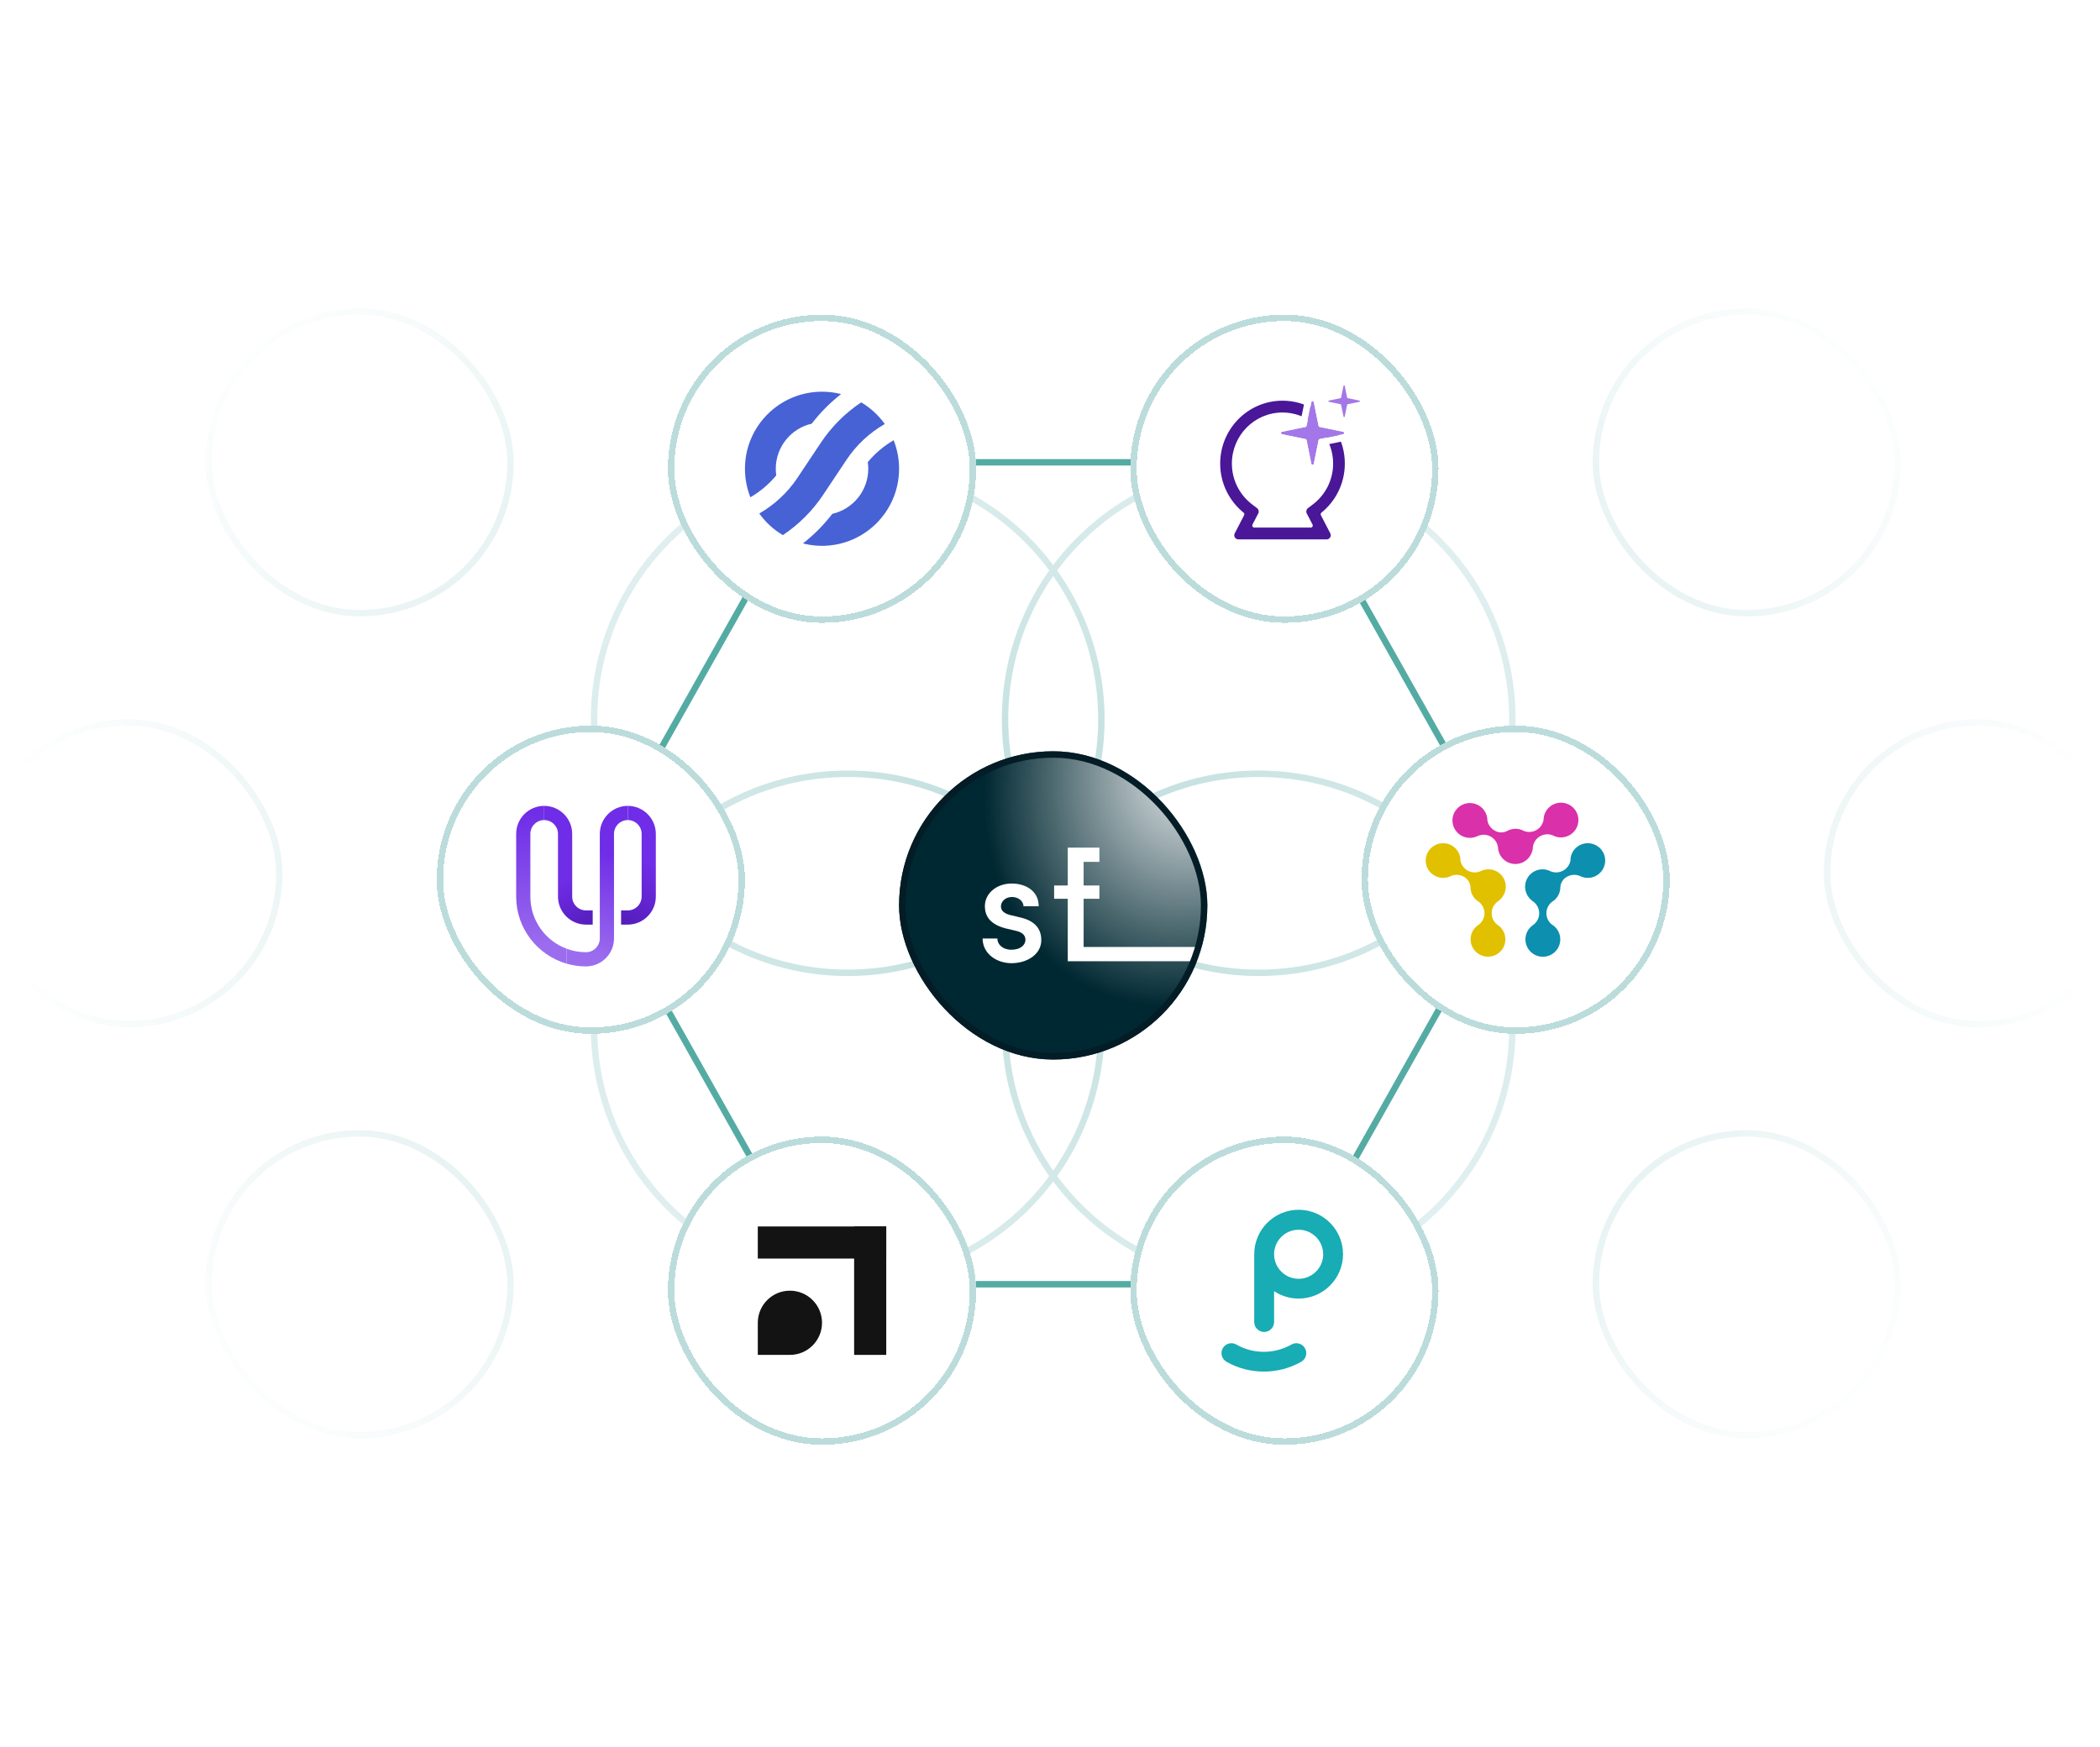 <svg width="327" height="272" viewBox="0 0 327 272" fill="none" xmlns="http://www.w3.org/2000/svg">
<g clip-path="url(#clip0_1039_16179)">
<mask id="mask0_1039_16179" style="mask-type:alpha" maskUnits="userSpaceOnUse" x="0" y="0" width="327" height="272">
<rect width="327" height="272" fill="url(#paint0_radial_1039_16179)"/>
</mask>
<g mask="url(#mask0_1039_16179)">
<circle cx="196" cy="160" r="39.5" stroke="#BCDCDC"/>
<circle cx="132" cy="160" r="39.5" stroke="#BCDCDC"/>
<circle cx="196" cy="112" r="39.5" stroke="#BCDCDC"/>
<circle cx="132" cy="112" r="39.5" stroke="#BCDCDC"/>
<g filter="url(#filter0_dd_1039_16179)">
<rect x="-40" y="48" width="48" height="48" rx="24" fill="white"/>
<rect x="-39.5" y="48.5" width="47" height="47" rx="23.5" stroke="#BCDCDC"/>
</g>
<rect x="32.5" y="48.5" width="47" height="47" rx="23.5" fill="white"/>
<rect x="32.5" y="48.5" width="47" height="47" rx="23.5" stroke="#BCDCDC"/>
<rect x="248.5" y="48.5" width="47" height="47" rx="23.5" fill="white"/>
<rect x="248.5" y="48.5" width="47" height="47" rx="23.5" stroke="#BCDCDC"/>
<g filter="url(#filter1_dd_1039_16179)">
<rect x="320" y="48" width="48" height="48" rx="24" fill="white"/>
<rect x="320.5" y="48.5" width="47" height="47" rx="23.5" stroke="#BCDCDC"/>
</g>
<rect x="-3.5" y="112.5" width="47" height="47" rx="23.5" fill="white"/>
<rect x="-3.5" y="112.5" width="47" height="47" rx="23.5" stroke="#BCDCDC"/>
<rect x="284.5" y="112.5" width="47" height="47" rx="23.5" fill="white"/>
<rect x="284.5" y="112.5" width="47" height="47" rx="23.5" stroke="#BCDCDC"/>
<rect x="-39.5" y="176.5" width="47" height="47" rx="23.5" fill="white"/>
<rect x="-39.5" y="176.5" width="47" height="47" rx="23.5" stroke="#BCDCDC"/>
<rect x="32.5" y="176.5" width="47" height="47" rx="23.5" fill="white"/>
<rect x="32.5" y="176.5" width="47" height="47" rx="23.5" stroke="#BCDCDC"/>
<rect x="248.5" y="176.5" width="47" height="47" rx="23.5" fill="white"/>
<rect x="248.5" y="176.5" width="47" height="47" rx="23.5" stroke="#BCDCDC"/>
<rect x="320.5" y="176.5" width="47" height="47" rx="23.5" fill="white"/>
<rect x="320.5" y="176.5" width="47" height="47" rx="23.5" stroke="#BCDCDC"/>
</g>
<path d="M128 200L92 136L128 72H200L236 136L200 200H128Z" stroke="#54ABA3"/>
<g filter="url(#filter2_dd_1039_16179)">
<rect x="104" y="48" width="48" height="48" rx="24" fill="white" shape-rendering="crispEdges"/>
<path d="M128 84.001C134.628 84.001 140 78.628 140 72.001C140 70.432 139.699 68.933 139.152 67.56C137.617 68.449 136.254 69.604 135.127 70.969C135.175 71.306 135.2 71.65 135.2 72.001C135.2 75.427 132.806 78.295 129.599 79.022C128.276 80.75 126.74 82.298 125.03 83.63C125.116 83.652 125.203 83.673 125.29 83.693C126.161 83.894 127.068 84.001 128 84.001Z" fill="#4662D5"/>
<path d="M121.902 82.337C124.379 80.686 126.513 78.557 128.174 76.065L131.82 70.596C133.349 68.302 135.388 66.399 137.77 65.031C136.797 63.668 135.545 62.517 134.098 61.662C131.622 63.313 129.487 65.442 127.826 67.933L124.18 73.403C122.651 75.697 120.613 77.6 118.23 78.968C119.204 80.331 120.455 81.481 121.902 82.337Z" fill="#4662D5"/>
<path d="M116.848 76.441C118.383 75.551 119.746 74.396 120.873 73.031C120.825 72.694 120.8 72.35 120.8 72C120.8 68.573 123.194 65.705 126.401 64.978C127.724 63.25 129.261 61.703 130.97 60.37C130.884 60.348 130.797 60.327 130.71 60.307C129.839 60.106 128.932 60 128 60C121.373 60 116 65.373 116 72C116 73.569 116.301 75.067 116.848 76.441Z" fill="#4662D5"/>
<rect x="104.5" y="48.5" width="47" height="47" rx="23.5" stroke="#BCDCDC" shape-rendering="crispEdges"/>
</g>
<g filter="url(#filter3_dd_1039_16179)">
<rect x="176" y="48" width="48" height="48" rx="24" fill="white" shape-rendering="crispEdges"/>
<path d="M203.66 78.142C203.411 78.332 203.335 78.674 203.479 78.953L204.38 80.691C204.491 80.905 204.337 81.162 204.097 81.162H195.312C195.072 81.162 194.918 80.905 195.029 80.691L195.93 78.953C196.074 78.674 195.998 78.332 195.75 78.142L194.951 77.532C193.047 76.077 191.822 73.778 191.822 71.189C191.822 66.798 195.351 63.239 199.705 63.239C201.618 63.239 203.371 63.926 204.736 65.069V62.817C203.269 61.918 201.547 61.4 199.705 61.4C194.345 61.4 190 65.783 190 71.189C190 74.28 191.42 77.036 193.638 78.83C193.759 78.928 193.798 79.099 193.726 79.238L192.265 82.059C192.043 82.487 192.351 83 192.83 83H206.579C207.059 83 207.367 82.487 207.145 82.059L205.684 79.238C205.612 79.099 205.65 78.928 205.771 78.83C207.989 77.036 209.409 74.28 209.409 71.189C209.409 69.463 208.966 67.841 208.188 66.432H206.021C207.004 67.759 207.587 69.405 207.587 71.189C207.587 73.778 206.362 76.077 204.458 77.532L203.66 78.142Z" fill="#491797"/>
<path d="M204.193 61.636C204.236 61.425 204.535 61.425 204.578 61.636L205.327 65.329C205.342 65.407 205.403 65.468 205.48 65.483L209.141 66.238C209.35 66.281 209.35 66.583 209.141 66.626L205.48 67.381C205.403 67.397 205.342 67.458 205.327 67.536L204.578 71.229C204.535 71.44 204.236 71.44 204.193 71.229L203.445 67.536C203.429 67.458 203.369 67.397 203.292 67.381L199.631 66.626C199.421 66.583 199.421 66.281 199.631 66.238L203.292 65.483C203.369 65.468 203.429 65.407 203.445 65.329L204.193 61.636Z" fill="#A477E9"/>
<path fill-rule="evenodd" clip-rule="evenodd" d="M203.445 65.329C203.429 65.407 203.369 65.468 203.292 65.484L199.631 66.238C199.421 66.281 199.421 66.583 199.631 66.627L203.292 67.381C203.369 67.397 203.429 67.458 203.445 67.536L204.193 71.229C204.236 71.44 204.535 71.44 204.578 71.229L205.326 67.536C205.342 67.458 205.402 67.397 205.48 67.381L209.141 66.627C209.35 66.583 209.35 66.281 209.141 66.238L205.48 65.484C205.402 65.468 205.342 65.407 205.326 65.329L204.578 61.636C204.535 61.425 204.236 61.425 204.193 61.636L203.445 65.329ZM206.244 64.558L205.609 61.424C205.337 60.08 203.434 60.08 203.162 61.424L202.527 64.558L199.42 65.198C198.088 65.473 198.088 67.392 199.42 67.667L202.527 68.307L203.162 71.441C203.434 72.785 205.337 72.785 205.609 71.441L206.244 68.307L209.352 67.667C210.683 67.392 210.683 65.473 209.352 65.198L206.244 64.558Z" fill="white"/>
<path d="M209.202 59.079C209.223 58.974 209.373 58.974 209.394 59.079L209.768 60.926C209.776 60.965 209.806 60.995 209.845 61.003L211.675 61.38C211.78 61.402 211.78 61.553 211.675 61.574L209.845 61.952C209.806 61.96 209.776 61.99 209.768 62.029L209.394 63.876C209.373 63.981 209.223 63.981 209.202 63.876L208.827 62.029C208.82 61.99 208.79 61.96 208.751 61.952L206.92 61.574C206.816 61.553 206.816 61.402 206.92 61.38L208.751 61.003C208.79 60.995 208.82 60.965 208.827 60.926L209.202 59.079Z" fill="#A477E9"/>
<rect x="176.5" y="48.5" width="47" height="47" rx="23.5" stroke="#BCDCDC" shape-rendering="crispEdges"/>
</g>
<g filter="url(#filter4_dd_1039_16179)">
<rect x="68" y="112" width="48" height="48" rx="24" fill="white" shape-rendering="crispEdges"/>
<path d="M80.375 128.861V138.631C80.375 143.567 83.687 147.747 88.205 149.067V146.739C84.923 145.508 82.585 142.337 82.585 138.632V128.862C82.585 127.677 83.551 126.711 84.736 126.711V124.501C82.33 124.5 80.375 126.456 80.375 128.861Z" fill="url(#paint1_linear_1039_16179)"/>
<path d="M84.736 124.5V126.71C85.922 126.71 86.888 127.676 86.888 128.861V138.631C86.888 141.035 88.843 142.99 91.246 142.99H92.293V140.78H91.246C90.061 140.78 89.098 139.814 89.098 138.631V128.861C89.098 126.457 87.14 124.5 84.736 124.5Z" fill="url(#paint2_linear_1039_16179)"/>
<path d="M88.205 146.738V149.066C89.171 149.348 90.19 149.5 91.248 149.5C93.654 149.5 95.609 147.545 95.609 145.141V128.861C95.609 127.676 96.575 126.71 97.758 126.71V124.5C95.354 124.5 93.399 126.458 93.399 128.861V145.142C93.399 146.328 92.433 147.291 91.248 147.291C90.177 147.291 89.154 147.096 88.205 146.738Z" fill="url(#paint3_linear_1039_16179)"/>
<path d="M96.713 140.78V142.99H97.758C100.161 142.99 102.122 141.035 102.122 138.631V128.861C102.122 126.458 100.161 124.5 97.758 124.5V126.71C98.946 126.71 99.912 127.676 99.912 128.861V138.631C99.912 139.814 98.946 140.78 97.758 140.78H96.713Z" fill="url(#paint4_linear_1039_16179)"/>
<rect x="68.5" y="112.5" width="47" height="47" rx="23.5" stroke="#BCDCDC" shape-rendering="crispEdges"/>
</g>
<g filter="url(#filter5_dd_1039_16179)">
<g clip-path="url(#clip1_1039_16179)">
<rect x="140" y="112" width="48" height="48" rx="24" fill="#002832"/>
<rect x="140" y="112" width="48" height="48" rx="24" fill="url(#paint5_radial_1039_16179)" style="mix-blend-mode:overlay"/>
<path d="M153 141.156H155.304C155.304 142.085 156.136 142.904 157.483 142.904C158.843 142.904 159.675 142.224 159.675 141.336C159.675 140.559 159.037 140.142 158.163 139.948L156.567 139.573C154.374 138.991 153.361 137.853 153.361 136.104C153.361 134.189 155.109 132.593 157.552 132.593C159.578 132.593 161.743 133.648 161.743 136.132H159.37C159.37 135.271 158.482 134.688 157.608 134.688C156.567 134.688 155.859 135.368 155.859 136.173C155.859 136.909 156.539 137.311 157.274 137.492L159.065 137.922C161.591 138.56 162.146 140.115 162.146 141.391C162.146 143.64 159.925 145 157.496 145C155.304 145 153.042 143.64 153 141.156Z" fill="white"/>
<path d="M168.736 142.474V134.966H171.193V132.898H168.736V129.22H171.193V127H166.266V132.898H164.143V134.966H166.266V144.695H192.315V142.474H168.736Z" fill="white"/>
</g>
<rect x="140.5" y="112.5" width="47" height="47" rx="23.5" stroke="#031C26"/>
</g>
<g filter="url(#filter6_dd_1039_16179)">
<rect x="212" y="112" width="48" height="48" rx="24" fill="white" shape-rendering="crispEdges"/>
<path fill-rule="evenodd" clip-rule="evenodd" d="M231.608 126.767C231.588 126.632 231.577 126.495 231.577 126.359C231.492 125.802 231.233 125.285 230.839 124.88C230.445 124.476 229.934 124.204 229.377 124.103C228.821 124.001 228.247 124.075 227.734 124.314C227.222 124.553 226.797 124.945 226.518 125.436C226.24 125.926 226.121 126.491 226.18 127.052C226.239 127.613 226.472 128.142 226.846 128.564C227.22 128.987 227.717 129.284 228.268 129.412C228.819 129.54 229.396 129.494 229.92 129.28C230.006 129.234 230.095 129.193 230.186 129.158C230.502 129.032 230.843 128.979 231.183 129.003C231.523 129.027 231.853 129.127 232.148 129.296C232.444 129.466 232.697 129.699 232.888 129.98C233.08 130.261 233.206 130.581 233.255 130.917C233.272 131.016 233.28 131.117 233.281 131.217C233.357 131.777 233.608 132.298 233.996 132.708C234.385 133.118 234.893 133.397 235.449 133.505C236.005 133.613 236.581 133.545 237.096 133.31C237.61 133.075 238.039 132.686 238.32 132.196C238.556 131.785 238.687 131.323 238.704 130.85C238.754 130.515 238.88 130.194 239.071 129.914C239.263 129.633 239.516 129.399 239.811 129.229C240.106 129.06 240.436 128.959 240.776 128.934C241.116 128.909 241.457 128.961 241.774 129.086C241.866 129.122 241.955 129.164 242.04 129.214C242.562 129.426 243.138 129.471 243.687 129.343C244.236 129.214 244.731 128.918 245.104 128.497C245.477 128.075 245.709 127.548 245.768 126.989C245.826 126.429 245.709 125.866 245.432 125.376C245.154 124.887 244.731 124.496 244.22 124.257C243.71 124.018 243.137 123.943 242.582 124.043C242.027 124.143 241.517 124.413 241.123 124.815C240.728 125.218 240.47 125.732 240.382 126.287C240.382 126.424 240.372 126.56 240.351 126.695C240.288 127.055 240.138 127.393 239.915 127.682C239.691 127.971 239.401 128.202 239.069 128.355C238.736 128.507 238.372 128.578 238.006 128.56C237.641 128.541 237.285 128.435 236.97 128.25C236.592 128.105 236.186 128.046 235.782 128.078C235.379 128.11 234.987 128.231 234.637 128.434C234.334 128.582 233.998 128.651 233.662 128.633C233.325 128.615 232.998 128.512 232.713 128.332C232.425 128.168 232.178 127.942 231.988 127.672C231.797 127.401 231.67 127.092 231.613 126.767" fill="#DA30AA"/>
<path fill-rule="evenodd" clip-rule="evenodd" d="M245.897 135.363C246.026 135.411 246.151 135.469 246.271 135.536C246.796 135.737 247.371 135.77 247.917 135.631C248.462 135.492 248.95 135.187 249.313 134.758C249.677 134.33 249.898 133.8 249.945 133.241C249.992 132.682 249.864 132.122 249.577 131.639C249.291 131.156 248.861 130.774 248.347 130.546C247.833 130.317 247.26 130.254 246.708 130.365C246.157 130.475 245.653 130.754 245.267 131.163C244.882 131.571 244.634 132.09 244.557 132.645C244.562 132.744 244.562 132.842 244.557 132.941C244.506 133.276 244.38 133.596 244.188 133.876C243.996 134.156 243.743 134.39 243.448 134.559C243.153 134.729 242.824 134.83 242.484 134.855C242.145 134.88 241.804 134.829 241.487 134.705C241.394 134.668 241.304 134.625 241.216 134.578C240.692 134.365 240.114 134.321 239.564 134.452C239.013 134.583 238.518 134.882 238.146 135.307C237.774 135.732 237.545 136.262 237.49 136.823C237.435 137.384 237.557 137.948 237.839 138.437C238.083 138.849 238.419 139.198 238.822 139.457C239.088 139.668 239.303 139.936 239.451 140.241C239.599 140.547 239.676 140.882 239.676 141.221C239.676 141.56 239.599 141.895 239.451 142.2C239.303 142.505 239.088 142.774 238.822 142.985C238.745 143.045 238.665 143.101 238.581 143.153C238.135 143.497 237.808 143.972 237.644 144.51C237.481 145.049 237.49 145.624 237.671 146.157C237.851 146.691 238.193 147.154 238.65 147.485C239.107 147.815 239.656 147.995 240.22 148C240.785 148.005 241.337 147.835 241.8 147.513C242.262 147.191 242.613 146.734 242.803 146.204C242.993 145.674 243.013 145.099 242.859 144.558C242.706 144.016 242.387 143.536 241.948 143.184C241.828 143.116 241.715 143.037 241.61 142.949C241.355 142.738 241.151 142.474 241.01 142.175C240.869 141.876 240.797 141.551 240.797 141.221C240.798 140.821 240.905 140.428 241.107 140.083C241.309 139.737 241.599 139.451 241.948 139.253C242.266 139.002 242.523 138.683 242.7 138.319C242.877 137.955 242.97 137.556 242.971 137.152C242.99 136.819 243.094 136.496 243.273 136.215C243.452 135.933 243.7 135.701 243.994 135.541C244.282 135.376 244.602 135.276 244.933 135.248C245.263 135.219 245.596 135.264 245.907 135.378" fill="#0D8FAF"/>
<path fill-rule="evenodd" clip-rule="evenodd" d="M226.057 135.363C225.929 135.411 225.804 135.469 225.684 135.536C225.158 135.737 224.583 135.77 224.038 135.631C223.493 135.492 223.004 135.187 222.641 134.758C222.278 134.33 222.057 133.8 222.01 133.241C221.962 132.682 222.091 132.122 222.377 131.639C222.663 131.156 223.093 130.774 223.607 130.546C224.122 130.317 224.694 130.254 225.246 130.365C225.798 130.475 226.301 130.754 226.687 131.163C227.073 131.571 227.321 132.09 227.398 132.645C227.393 132.744 227.393 132.842 227.398 132.941C227.449 133.276 227.575 133.596 227.767 133.876C227.959 134.156 228.211 134.39 228.506 134.559C228.801 134.729 229.131 134.83 229.47 134.855C229.81 134.88 230.15 134.829 230.467 134.705C230.56 134.668 230.651 134.625 230.738 134.578C231.263 134.364 231.841 134.319 232.392 134.449C232.943 134.579 233.439 134.878 233.811 135.304C234.183 135.73 234.412 136.261 234.466 136.823C234.519 137.385 234.395 137.949 234.11 138.437C233.869 138.85 233.532 139.2 233.128 139.457C232.862 139.668 232.648 139.937 232.5 140.242C232.353 140.547 232.277 140.882 232.277 141.221C232.277 141.559 232.353 141.894 232.5 142.199C232.648 142.505 232.862 142.773 233.128 142.985C233.204 143.045 233.285 143.101 233.368 143.153C233.812 143.498 234.137 143.971 234.299 144.508C234.461 145.046 234.45 145.62 234.27 146.151C234.09 146.682 233.748 147.144 233.292 147.473C232.836 147.802 232.289 147.981 231.726 147.987C231.164 147.992 230.613 147.822 230.152 147.502C229.69 147.181 229.34 146.725 229.15 146.197C228.959 145.669 228.939 145.096 229.091 144.556C229.242 144.016 229.559 143.536 229.997 143.184C230.347 142.988 230.639 142.702 230.842 142.357C231.045 142.012 231.152 141.618 231.152 141.218C231.152 140.818 231.045 140.425 230.842 140.079C230.639 139.734 230.347 139.449 229.997 139.253C229.679 139.001 229.422 138.682 229.245 138.319C229.068 137.955 228.975 137.556 228.973 137.152C228.954 136.819 228.85 136.496 228.671 136.215C228.492 135.933 228.244 135.701 227.95 135.541C227.663 135.376 227.342 135.276 227.012 135.248C226.681 135.219 226.348 135.264 226.037 135.378" fill="#E1C000"/>
<rect x="212.5" y="112.5" width="47" height="47" rx="23.5" stroke="#BCDCDC" shape-rendering="crispEdges"/>
</g>
<g filter="url(#filter7_dd_1039_16179)">
<rect x="104" y="176" width="48" height="48" rx="24" fill="white" shape-rendering="crispEdges"/>
<g clip-path="url(#clip2_1039_16179)">
<path d="M128 200H118V210H128V200Z" fill="#131313"/>
</g>
<rect x="133" y="190" width="5" height="20" fill="#131313"/>
<rect x="118" y="195" width="5" height="20" transform="rotate(-90 118 195)" fill="#131313"/>
<rect x="104.5" y="176.5" width="47" height="47" rx="23.5" stroke="#BCDCDC" shape-rendering="crispEdges"/>
</g>
<g filter="url(#filter8_dd_1039_16179)">
<rect x="176" y="176" width="48" height="48" rx="24" fill="white" shape-rendering="crispEdges"/>
<path d="M201.094 208.385C198.441 209.901 195.15 209.901 192.512 208.385C191.769 207.961 190.829 208.218 190.404 208.961C189.98 209.704 190.238 210.644 190.981 211.069C192.77 212.1 194.786 212.6 196.803 212.6C198.82 212.6 200.836 212.085 202.625 211.069C203.368 210.644 203.626 209.704 203.202 208.961C202.777 208.218 201.837 207.961 201.094 208.385Z" fill="#18ACB4"/>
<path d="M202.216 187.4C198.41 187.4 195.302 190.509 195.302 194.314C195.302 194.39 195.302 194.466 195.302 194.542C195.302 194.587 195.302 194.618 195.302 194.663V204.883C195.302 205.732 195.999 206.429 196.849 206.429C197.698 206.429 198.395 205.732 198.395 204.883V200.076C199.487 200.804 200.806 201.229 202.216 201.229C206.037 201.229 209.13 198.12 209.13 194.314C209.13 190.509 206.037 187.4 202.216 187.4ZM202.216 198.151C200.109 198.151 198.395 196.437 198.395 194.33C198.395 192.222 200.109 190.509 202.216 190.509C204.324 190.509 206.037 192.222 206.037 194.33C206.052 196.422 204.324 198.151 202.216 198.151Z" fill="#18ACB4"/>
<rect x="176.5" y="176.5" width="47" height="47" rx="23.5" stroke="#BCDCDC" shape-rendering="crispEdges"/>
</g>
</g>
<defs>
<filter id="filter0_dd_1039_16179" x="-44" y="45" width="56" height="56" filterUnits="userSpaceOnUse" color-interpolation-filters="sRGB">
<feFlood flood-opacity="0" result="BackgroundImageFix"/>
<feColorMatrix in="SourceAlpha" type="matrix" values="0 0 0 0 0 0 0 0 0 0 0 0 0 0 0 0 0 0 127 0" result="hardAlpha"/>
<feOffset dy="1"/>
<feGaussianBlur stdDeviation="2"/>
<feColorMatrix type="matrix" values="0 0 0 0 0.067 0 0 0 0 0.094 0 0 0 0 0.11 0 0 0 0.16 0"/>
<feBlend mode="normal" in2="BackgroundImageFix" result="effect1_dropShadow_1039_16179"/>
<feColorMatrix in="SourceAlpha" type="matrix" values="0 0 0 0 0 0 0 0 0 0 0 0 0 0 0 0 0 0 127 0" result="hardAlpha"/>
<feOffset/>
<feGaussianBlur stdDeviation="0.5"/>
<feComposite in2="hardAlpha" operator="out"/>
<feColorMatrix type="matrix" values="0 0 0 0 0.067 0 0 0 0 0.094 0 0 0 0 0.11 0 0 0 0.16 0"/>
<feBlend mode="normal" in2="effect1_dropShadow_1039_16179" result="effect2_dropShadow_1039_16179"/>
<feBlend mode="normal" in="SourceGraphic" in2="effect2_dropShadow_1039_16179" result="shape"/>
</filter>
<filter id="filter1_dd_1039_16179" x="316" y="45" width="56" height="56" filterUnits="userSpaceOnUse" color-interpolation-filters="sRGB">
<feFlood flood-opacity="0" result="BackgroundImageFix"/>
<feColorMatrix in="SourceAlpha" type="matrix" values="0 0 0 0 0 0 0 0 0 0 0 0 0 0 0 0 0 0 127 0" result="hardAlpha"/>
<feOffset dy="1"/>
<feGaussianBlur stdDeviation="2"/>
<feColorMatrix type="matrix" values="0 0 0 0 0.067 0 0 0 0 0.094 0 0 0 0 0.11 0 0 0 0.16 0"/>
<feBlend mode="normal" in2="BackgroundImageFix" result="effect1_dropShadow_1039_16179"/>
<feColorMatrix in="SourceAlpha" type="matrix" values="0 0 0 0 0 0 0 0 0 0 0 0 0 0 0 0 0 0 127 0" result="hardAlpha"/>
<feOffset/>
<feGaussianBlur stdDeviation="0.5"/>
<feComposite in2="hardAlpha" operator="out"/>
<feColorMatrix type="matrix" values="0 0 0 0 0.067 0 0 0 0 0.094 0 0 0 0 0.11 0 0 0 0.16 0"/>
<feBlend mode="normal" in2="effect1_dropShadow_1039_16179" result="effect2_dropShadow_1039_16179"/>
<feBlend mode="normal" in="SourceGraphic" in2="effect2_dropShadow_1039_16179" result="shape"/>
</filter>
<filter id="filter2_dd_1039_16179" x="100" y="45" width="56" height="56" filterUnits="userSpaceOnUse" color-interpolation-filters="sRGB">
<feFlood flood-opacity="0" result="BackgroundImageFix"/>
<feColorMatrix in="SourceAlpha" type="matrix" values="0 0 0 0 0 0 0 0 0 0 0 0 0 0 0 0 0 0 127 0" result="hardAlpha"/>
<feOffset dy="1"/>
<feGaussianBlur stdDeviation="2"/>
<feColorMatrix type="matrix" values="0 0 0 0 0.067 0 0 0 0 0.094 0 0 0 0 0.11 0 0 0 0.16 0"/>
<feBlend mode="normal" in2="BackgroundImageFix" result="effect1_dropShadow_1039_16179"/>
<feColorMatrix in="SourceAlpha" type="matrix" values="0 0 0 0 0 0 0 0 0 0 0 0 0 0 0 0 0 0 127 0" result="hardAlpha"/>
<feOffset/>
<feGaussianBlur stdDeviation="0.5"/>
<feComposite in2="hardAlpha" operator="out"/>
<feColorMatrix type="matrix" values="0 0 0 0 0.067 0 0 0 0 0.094 0 0 0 0 0.11 0 0 0 0.16 0"/>
<feBlend mode="normal" in2="effect1_dropShadow_1039_16179" result="effect2_dropShadow_1039_16179"/>
<feBlend mode="normal" in="SourceGraphic" in2="effect2_dropShadow_1039_16179" result="shape"/>
</filter>
<filter id="filter3_dd_1039_16179" x="172" y="45" width="56" height="56" filterUnits="userSpaceOnUse" color-interpolation-filters="sRGB">
<feFlood flood-opacity="0" result="BackgroundImageFix"/>
<feColorMatrix in="SourceAlpha" type="matrix" values="0 0 0 0 0 0 0 0 0 0 0 0 0 0 0 0 0 0 127 0" result="hardAlpha"/>
<feOffset dy="1"/>
<feGaussianBlur stdDeviation="2"/>
<feColorMatrix type="matrix" values="0 0 0 0 0.067 0 0 0 0 0.094 0 0 0 0 0.11 0 0 0 0.16 0"/>
<feBlend mode="normal" in2="BackgroundImageFix" result="effect1_dropShadow_1039_16179"/>
<feColorMatrix in="SourceAlpha" type="matrix" values="0 0 0 0 0 0 0 0 0 0 0 0 0 0 0 0 0 0 127 0" result="hardAlpha"/>
<feOffset/>
<feGaussianBlur stdDeviation="0.5"/>
<feComposite in2="hardAlpha" operator="out"/>
<feColorMatrix type="matrix" values="0 0 0 0 0.067 0 0 0 0 0.094 0 0 0 0 0.11 0 0 0 0.16 0"/>
<feBlend mode="normal" in2="effect1_dropShadow_1039_16179" result="effect2_dropShadow_1039_16179"/>
<feBlend mode="normal" in="SourceGraphic" in2="effect2_dropShadow_1039_16179" result="shape"/>
</filter>
<filter id="filter4_dd_1039_16179" x="64" y="109" width="56" height="56" filterUnits="userSpaceOnUse" color-interpolation-filters="sRGB">
<feFlood flood-opacity="0" result="BackgroundImageFix"/>
<feColorMatrix in="SourceAlpha" type="matrix" values="0 0 0 0 0 0 0 0 0 0 0 0 0 0 0 0 0 0 127 0" result="hardAlpha"/>
<feOffset dy="1"/>
<feGaussianBlur stdDeviation="2"/>
<feColorMatrix type="matrix" values="0 0 0 0 0.067 0 0 0 0 0.094 0 0 0 0 0.11 0 0 0 0.16 0"/>
<feBlend mode="normal" in2="BackgroundImageFix" result="effect1_dropShadow_1039_16179"/>
<feColorMatrix in="SourceAlpha" type="matrix" values="0 0 0 0 0 0 0 0 0 0 0 0 0 0 0 0 0 0 127 0" result="hardAlpha"/>
<feOffset/>
<feGaussianBlur stdDeviation="0.5"/>
<feComposite in2="hardAlpha" operator="out"/>
<feColorMatrix type="matrix" values="0 0 0 0 0.067 0 0 0 0 0.094 0 0 0 0 0.11 0 0 0 0.16 0"/>
<feBlend mode="normal" in2="effect1_dropShadow_1039_16179" result="effect2_dropShadow_1039_16179"/>
<feBlend mode="normal" in="SourceGraphic" in2="effect2_dropShadow_1039_16179" result="shape"/>
</filter>
<filter id="filter5_dd_1039_16179" x="130" y="106" width="68" height="68" filterUnits="userSpaceOnUse" color-interpolation-filters="sRGB">
<feFlood flood-opacity="0" result="BackgroundImageFix"/>
<feColorMatrix in="SourceAlpha" type="matrix" values="0 0 0 0 0 0 0 0 0 0 0 0 0 0 0 0 0 0 127 0" result="hardAlpha"/>
<feOffset dy="1"/>
<feGaussianBlur stdDeviation="1"/>
<feColorMatrix type="matrix" values="0 0 0 0 0.067 0 0 0 0 0.094 0 0 0 0 0.11 0 0 0 0.16 0"/>
<feBlend mode="normal" in2="BackgroundImageFix" result="effect1_dropShadow_1039_16179"/>
<feColorMatrix in="SourceAlpha" type="matrix" values="0 0 0 0 0 0 0 0 0 0 0 0 0 0 0 0 0 0 127 0" result="hardAlpha"/>
<feMorphology radius="2" operator="erode" in="SourceAlpha" result="effect2_dropShadow_1039_16179"/>
<feOffset dy="4"/>
<feGaussianBlur stdDeviation="6"/>
<feColorMatrix type="matrix" values="0 0 0 0 0.067 0 0 0 0 0.094 0 0 0 0 0.11 0 0 0 0.12 0"/>
<feBlend mode="normal" in2="effect1_dropShadow_1039_16179" result="effect2_dropShadow_1039_16179"/>
<feBlend mode="normal" in="SourceGraphic" in2="effect2_dropShadow_1039_16179" result="shape"/>
</filter>
<filter id="filter6_dd_1039_16179" x="208" y="109" width="56" height="56" filterUnits="userSpaceOnUse" color-interpolation-filters="sRGB">
<feFlood flood-opacity="0" result="BackgroundImageFix"/>
<feColorMatrix in="SourceAlpha" type="matrix" values="0 0 0 0 0 0 0 0 0 0 0 0 0 0 0 0 0 0 127 0" result="hardAlpha"/>
<feOffset dy="1"/>
<feGaussianBlur stdDeviation="2"/>
<feColorMatrix type="matrix" values="0 0 0 0 0.067 0 0 0 0 0.094 0 0 0 0 0.11 0 0 0 0.16 0"/>
<feBlend mode="normal" in2="BackgroundImageFix" result="effect1_dropShadow_1039_16179"/>
<feColorMatrix in="SourceAlpha" type="matrix" values="0 0 0 0 0 0 0 0 0 0 0 0 0 0 0 0 0 0 127 0" result="hardAlpha"/>
<feOffset/>
<feGaussianBlur stdDeviation="0.5"/>
<feComposite in2="hardAlpha" operator="out"/>
<feColorMatrix type="matrix" values="0 0 0 0 0.067 0 0 0 0 0.094 0 0 0 0 0.11 0 0 0 0.16 0"/>
<feBlend mode="normal" in2="effect1_dropShadow_1039_16179" result="effect2_dropShadow_1039_16179"/>
<feBlend mode="normal" in="SourceGraphic" in2="effect2_dropShadow_1039_16179" result="shape"/>
</filter>
<filter id="filter7_dd_1039_16179" x="100" y="173" width="56" height="56" filterUnits="userSpaceOnUse" color-interpolation-filters="sRGB">
<feFlood flood-opacity="0" result="BackgroundImageFix"/>
<feColorMatrix in="SourceAlpha" type="matrix" values="0 0 0 0 0 0 0 0 0 0 0 0 0 0 0 0 0 0 127 0" result="hardAlpha"/>
<feOffset dy="1"/>
<feGaussianBlur stdDeviation="2"/>
<feColorMatrix type="matrix" values="0 0 0 0 0.067 0 0 0 0 0.094 0 0 0 0 0.11 0 0 0 0.16 0"/>
<feBlend mode="normal" in2="BackgroundImageFix" result="effect1_dropShadow_1039_16179"/>
<feColorMatrix in="SourceAlpha" type="matrix" values="0 0 0 0 0 0 0 0 0 0 0 0 0 0 0 0 0 0 127 0" result="hardAlpha"/>
<feOffset/>
<feGaussianBlur stdDeviation="0.5"/>
<feComposite in2="hardAlpha" operator="out"/>
<feColorMatrix type="matrix" values="0 0 0 0 0.067 0 0 0 0 0.094 0 0 0 0 0.11 0 0 0 0.16 0"/>
<feBlend mode="normal" in2="effect1_dropShadow_1039_16179" result="effect2_dropShadow_1039_16179"/>
<feBlend mode="normal" in="SourceGraphic" in2="effect2_dropShadow_1039_16179" result="shape"/>
</filter>
<filter id="filter8_dd_1039_16179" x="172" y="173" width="56" height="56" filterUnits="userSpaceOnUse" color-interpolation-filters="sRGB">
<feFlood flood-opacity="0" result="BackgroundImageFix"/>
<feColorMatrix in="SourceAlpha" type="matrix" values="0 0 0 0 0 0 0 0 0 0 0 0 0 0 0 0 0 0 127 0" result="hardAlpha"/>
<feOffset dy="1"/>
<feGaussianBlur stdDeviation="2"/>
<feColorMatrix type="matrix" values="0 0 0 0 0.067 0 0 0 0 0.094 0 0 0 0 0.11 0 0 0 0.16 0"/>
<feBlend mode="normal" in2="BackgroundImageFix" result="effect1_dropShadow_1039_16179"/>
<feColorMatrix in="SourceAlpha" type="matrix" values="0 0 0 0 0 0 0 0 0 0 0 0 0 0 0 0 0 0 127 0" result="hardAlpha"/>
<feOffset/>
<feGaussianBlur stdDeviation="0.5"/>
<feComposite in2="hardAlpha" operator="out"/>
<feColorMatrix type="matrix" values="0 0 0 0 0.067 0 0 0 0 0.094 0 0 0 0 0.11 0 0 0 0.16 0"/>
<feBlend mode="normal" in2="effect1_dropShadow_1039_16179" result="effect2_dropShadow_1039_16179"/>
<feBlend mode="normal" in="SourceGraphic" in2="effect2_dropShadow_1039_16179" result="shape"/>
</filter>
<radialGradient id="paint0_radial_1039_16179" cx="0" cy="0" r="1" gradientUnits="userSpaceOnUse" gradientTransform="translate(163.5 136) rotate(90) scale(136 163.5)">
<stop stop-color="#D9D9D9"/>
<stop offset="1" stop-color="#D9D9D9" stop-opacity="0"/>
</radialGradient>
<linearGradient id="paint1_linear_1039_16179" x1="85.654" y1="146.046" x2="81.158" y2="125.905" gradientUnits="userSpaceOnUse">
<stop stop-color="#9B6DEE"/>
<stop offset="1" stop-color="#6F2DE7"/>
</linearGradient>
<linearGradient id="paint2_linear_1039_16179" x1="97.004" y1="146.554" x2="89.002" y2="135.18" gradientUnits="userSpaceOnUse">
<stop stop-color="#43129C"/>
<stop offset="1" stop-color="#6F2DE7"/>
</linearGradient>
<linearGradient id="paint3_linear_1039_16179" x1="90.753" y1="147.347" x2="96.148" y2="132.466" gradientUnits="userSpaceOnUse">
<stop stop-color="#9B6DEE"/>
<stop offset="1" stop-color="#6F2DE7"/>
</linearGradient>
<linearGradient id="paint4_linear_1039_16179" x1="90.749" y1="147.188" x2="99.695" y2="132.577" gradientUnits="userSpaceOnUse">
<stop stop-color="#43129C"/>
<stop offset="1" stop-color="#6F2DE7"/>
</linearGradient>
<radialGradient id="paint5_radial_1039_16179" cx="0" cy="0" r="1" gradientUnits="userSpaceOnUse" gradientTransform="translate(188 112) rotate(116.419) scale(41.261 32.949)">
<stop stop-color="white"/>
<stop offset="1" stop-color="white" stop-opacity="0"/>
</radialGradient>
<clipPath id="clip0_1039_16179">
<rect width="327" height="272" fill="white"/>
</clipPath>
<clipPath id="clip1_1039_16179">
<rect x="140" y="112" width="48" height="48" rx="24" fill="white"/>
</clipPath>
<clipPath id="clip2_1039_16179">
<path d="M118 205C118 202.239 120.239 200 123 200V200C125.761 200 128 202.239 128 205V205C128 207.761 125.761 210 123 210H118V205Z" fill="white"/>
</clipPath>
</defs>
</svg>
